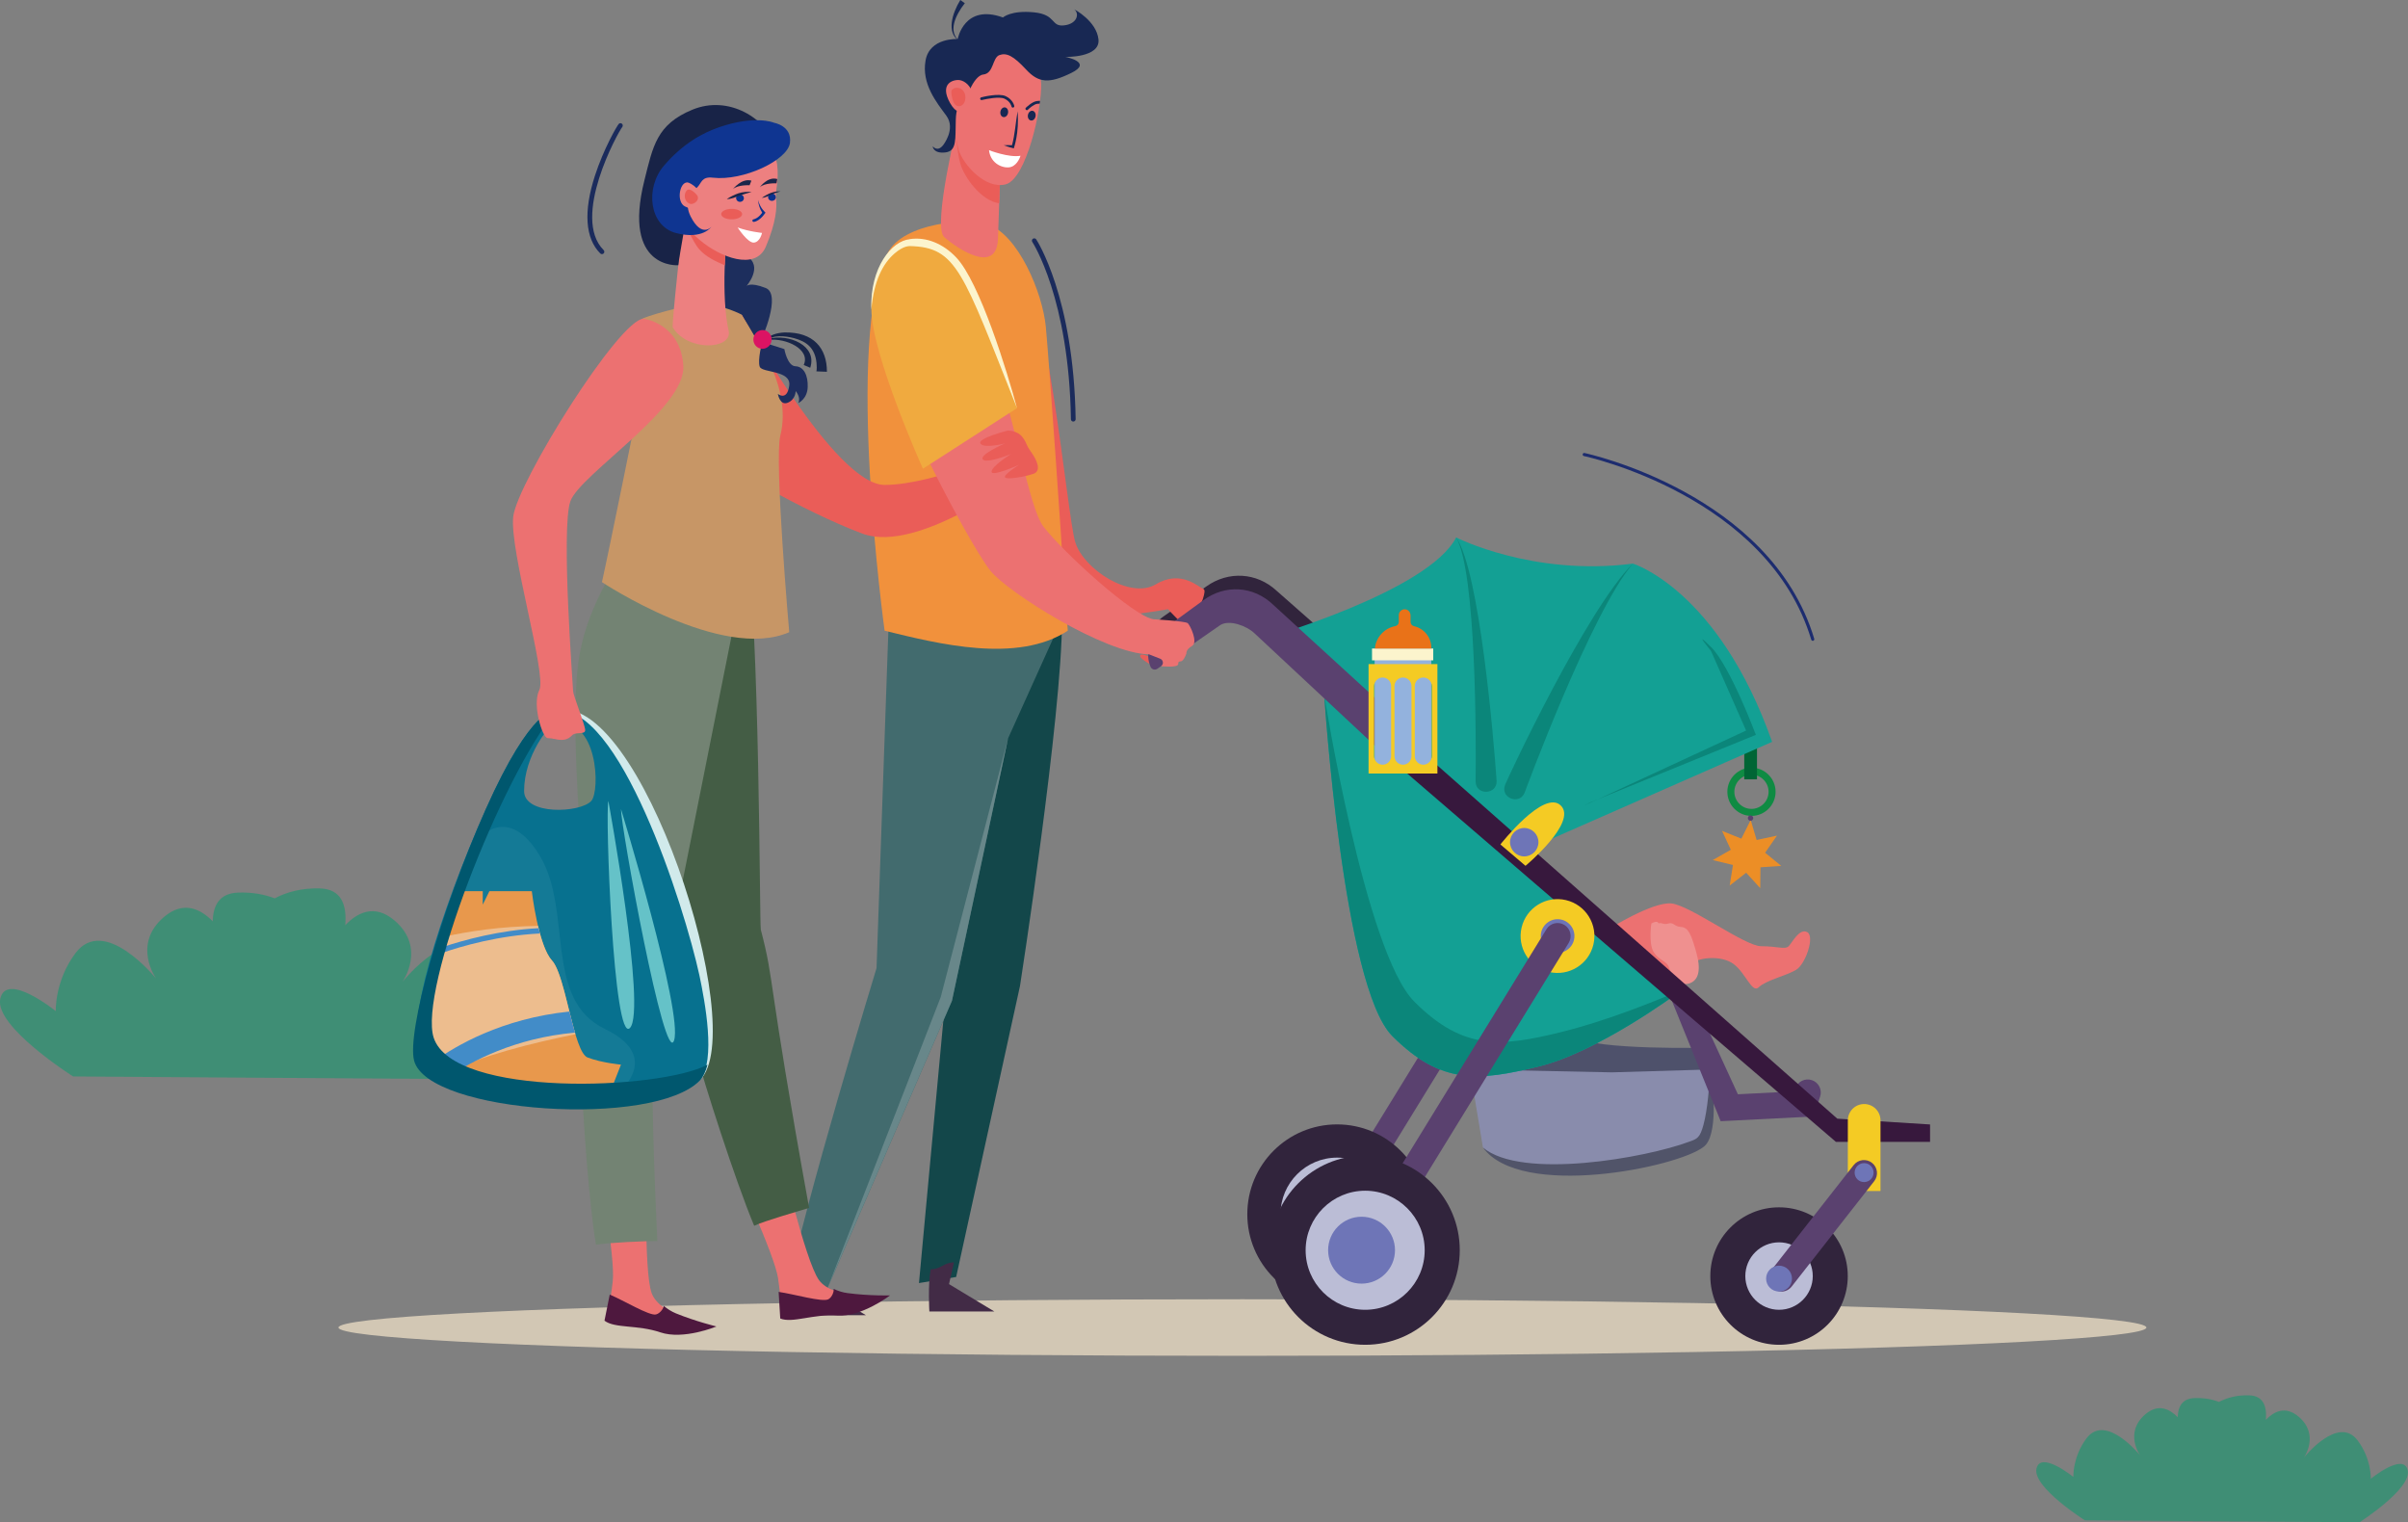 <?xml version="1.0" encoding="UTF-8"?>
<svg xmlns="http://www.w3.org/2000/svg" viewBox="0 0 340.59 215.3">
  <rect x="0" y="0" width="340.59" height="215.3" fill="#808080" stroke="none"/>
  <defs>
    <style>
      .cls-1 {
        fill: #0f3591;
      }

      .cls-1, .cls-2, .cls-3, .cls-4, .cls-5, .cls-6, .cls-7, .cls-8, .cls-9, .cls-10, .cls-11, .cls-12, .cls-13, .cls-14, .cls-15, .cls-16, .cls-17, .cls-18, .cls-19, .cls-20, .cls-21, .cls-22, .cls-23, .cls-24, .cls-25, .cls-26, .cls-27, .cls-28, .cls-29, .cls-30, .cls-31, .cls-32, .cls-33, .cls-34, .cls-35, .cls-36, .cls-37, .cls-38, .cls-39, .cls-40, .cls-41, .cls-42, .cls-43, .cls-44, .cls-45, .cls-46, .cls-47, .cls-48, .cls-49, .cls-50, .cls-51, .cls-52, .cls-53 {
        stroke-width: 0px;
      }

      .cls-2 {
        fill: #31243c;
      }

      .cls-3 {
        fill: #fcf4cd;
      }

      .cls-4 {
        fill: #898cac;
      }

      .cls-5 {
        fill: #515469;
      }

      .cls-6 {
        fill: #1e2d5e;
      }

      .cls-7 {
        fill: #4e183e;
      }

      .cls-8 {
        fill: #0b318d;
      }

      .cls-9 {
        fill: #c79666;
      }

      .cls-10 {
        fill: #d1eaeb;
      }

      .cls-11 {
        fill: #4e516b;
      }

      .cls-12 {
        fill: #00576e;
      }

      .cls-13 {
        fill: #422b46;
      }

      .cls-14 {
        fill: #ed8080;
      }

      .cls-15 {
        fill: #d2c7b4;
      }

      .cls-16 {
        fill: #ef908f;
      }

      .cls-17 {
        fill: #68878a;
      }

      .cls-18 {
        fill: #1b2b5c;
      }

      .cls-19 {
        fill: #1d2e5d;
      }

      .cls-20 {
        fill: #192649;
      }

      .cls-21 {
        fill: #37183d;
      }

      .cls-22 {
        fill: #6e75b7;
      }

      .cls-23 {
        fill: #006535;
      }

      .cls-24 {
        fill: #ea5d58;
      }

      .cls-25 {
        fill: #5a416f;
      }

      .cls-26 {
        fill: #f4cb24;
      }

      .cls-27 {
        fill: #182347;
      }

      .cls-28 {
        fill: #e97218;
      }

      .cls-29 {
        fill: #65c2c8;
      }

      .cls-30 {
        fill: #db1363;
      }

      .cls-31 {
        fill: #f7bb86;
      }

      .cls-32 {
        fill: #1d2c6f;
      }

      .cls-33 {
        fill: #ec8e26;
      }

      .cls-34 {
        fill: #3f8e75;
      }

      .cls-35 {
        fill: #182853;
      }

      .cls-36 {
        fill: #0f8b43;
      }

      .cls-37 {
        fill: #13a094;
      }

      .cls-38 {
        fill: #8dcfd6;
        mix-blend-mode: screen;
        opacity: .1;
      }

      .cls-39 {
        fill: #bbbdd6;
      }

      .cls-40 {
        fill: #f1913c;
      }

      .cls-41 {
        fill: #ec7171;
      }

      .cls-54 {
        isolation: isolate;
      }

      .cls-42 {
        fill: #07718f;
      }

      .cls-43 {
        fill: #f0aa3f;
      }

      .cls-44 {
        fill: #0b867a;
      }

      .cls-45 {
        fill: #f2923d;
      }

      .cls-46 {
        fill: #445d45;
      }

      .cls-47 {
        fill: #738373;
      }

      .cls-48 {
        fill: #1a264a;
      }

      .cls-49 {
        fill: #3a85c6;
      }

      .cls-50 {
        fill: #93b2dd;
      }

      .cls-51 {
        fill: #fff;
      }

      .cls-52 {
        fill: #426b6e;
      }

      .cls-53 {
        fill: #13474a;
      }
    </style>
  </defs>
  <g class="cls-54">
    <g id="_レイヤー_2" data-name="レイヤー 2">
      <g id="pc">
        <path class="cls-34" d="M340.55,207.95c-.59-2.6-5.22,1.19-5.22,1.19,0,0,.11-2.81-1.87-5.43-2.75-3.65-7.59,2.43-7.59,2.43,0,0,2.29-3.22-.77-5.8-1.86-1.56-3.48-.72-4.61.46.16-1.96-.39-3.4-2.36-3.46-1.73-.06-3.14.34-4.28.93-.98-.38-2.12-.59-3.46-.54-1.69.06-2.34,1.15-2.37,2.7-1.14-1.16-2.75-1.97-4.58-.41-3.05,2.6-.74,5.81-.74,5.81,0,0-4.87-6.06-7.6-2.39-1.96,2.63-1.84,5.44-1.84,5.44,0,0-4.65-3.77-5.22-1.17-.58,2.6,6.85,7.31,6.85,7.31l38.85.27s7.4-4.75,6.81-7.35Z"/>
        <path class="cls-34" d="M78.98,141.59c-.89-3.91-7.84,1.8-7.84,1.8,0,0,.16-4.22-2.81-8.17-4.14-5.49-11.41,3.65-11.41,3.65,0,0,3.45-4.84-1.16-8.72-2.79-2.35-5.23-1.08-6.93.7.25-2.94-.59-5.1-3.54-5.2-2.61-.08-4.73.5-6.43,1.4-1.47-.56-3.19-.89-5.21-.81-2.55.1-3.51,1.72-3.56,4.06-1.71-1.75-4.13-2.96-6.89-.62-4.58,3.9-1.11,8.73-1.11,8.73,0,0-7.32-9.1-11.43-3.59-2.95,3.96-2.77,8.18-2.77,8.18,0,0-6.99-5.66-7.85-1.75-.87,3.91,10.3,10.99,10.3,10.99l58.39.4s11.13-7.14,10.24-11.04Z"/>
        <g>
          <ellipse class="cls-15" cx="175.73" cy="187.75" rx="127.86" ry="4"/>
          <g>
            <g>
              <path class="cls-19" d="M100.62,36.29s-3.78-.51-4.33,2.19c-.56,2.7,3.56,4.72,5.05,4.79,0,0-1.35,1.33.6,3.04,1.96,1.71,5.75,1.73,5.75,1.73,0,0,2.9-6.41.61-7.31-2.29-.9-2.73-.25-2.73-.25,0,0,2.5-2.87-.01-4.27-2.52-1.4-4.95.08-4.95.08Z"/>
              <g>
                <path class="cls-24" d="M163.37,93.19c-.16,0-1.95-.95-2.11-.49-.16.46,2.01,1.59,2.01,1.59l.11-1.1Z"/>
                <path class="cls-2" d="M163.18,91.96c-.75-1.7-.19-3.67,1.36-4.76l6.1-4.27c3.1-2.21,7.12-1.97,9.9.6l19.52,17.17-3.01,3.9-19.17-17.21c-1.11-1-3.48-1.86-4.79-1.13l-9.59,6.4-.31-.71Z"/>
                <path class="cls-24" d="M143.37,37.4s-.78,11.8-1.02,24.97c-.24,13.17,5.3,22.29,8.13,24.14,2.83,1.85,14.72-.35,14.72-.35,0,0,.57.62,1.67,1.73,1.1,1.11,2.4-.72,2.62-1.44.22-.71,1.31-2.99.69-3.18-.62-.19-3.12-2.78-6.7-.63-3.58,2.15-10.18-2.08-11.39-5.95-1.21-3.87-4.15-38.74-8.71-39.29Z"/>
                <path class="cls-53" d="M137.06,105.21l-7.08,76.25,5.26-.86,9.03-41.16s5.95-38.2,5.95-51.99l-13.16,17.77Z"/>
                <path class="cls-13" d="M113.28,186.01h9.2s-6.41-3.87-6.41-3.87l.7-3.07c-1.46,0-1.82.97-3.29.97-.42,2.26-.19,5.97-.19,5.97Z"/>
                <path class="cls-13" d="M131.44,185.48h9.2s-6.41-3.87-6.41-3.87l.7-3.07c-1.46,0-1.82.97-3.29.97-.42,2.26-.19,5.97-.19,5.97Z"/>
                <path class="cls-52" d="M149.85,76.25c-10.9.23-24.15,11.56-24.15,11.56l-1.72,49.1s-10.46,34.26-12.57,45.63c0,0,5.98-.36,5.64-.36l17.6-40.64,7.94-37.13,6.51-14.43.76-13.73Z"/>
                <polygon class="cls-17" points="142.58 104.42 133.06 141.01 117.04 182.18 134.64 141.54 142.58 104.42"/>
                <path class="cls-40" d="M150.31,79.54c.04-.15-1.93-28.61-2.39-33.35-.46-4.78-3.92-13.08-8.26-14.48-2.87-.93-11.89-.19-14.08,4.03-6.18,11.89-.46,53.46-.46,53.46,7.62,1.87,18.77,4.67,25.91,0-.03-.31-.73-9.53-.73-9.66Z"/>
                <path class="cls-24" d="M104.91,44.5s13.15,24.08,20.22,24.08c7.07,0,19.26-5.46,19.26-5.46l.83,3.52s-15.13,11.86-23.26,8.82c-8.63-3.22-19.93-10.12-19.93-10.12l2.88-20.84Z"/>
                <g>
                  <path class="cls-25" d="M189.12,173.32c-.31,0-.63-.08-.92-.26-.82-.51-1.08-1.59-.58-2.41l25.85-42.06c.51-.83,1.59-1.08,2.41-.58.83.51,1.08,1.59.58,2.41l-25.85,42.06c-.33.54-.91.83-1.49.83Z"/>
                  <path class="cls-2" d="M201.83,171.72c0,7.02-5.69,12.7-12.71,12.7s-12.7-5.69-12.7-12.7c0-7.02,5.69-12.7,12.7-12.7s12.71,5.69,12.71,12.7Z"/>
                  <path class="cls-39" d="M189.12,179.72c-4.41,0-8-3.59-8-8s3.59-8,8-8,8,3.59,8,8-3.59,8-8,8Z"/>
                  <path class="cls-22" d="M193.13,171.72c0,2.48-2.01,4.49-4.49,4.49s-4.49-2.01-4.49-4.49,2.01-4.49,4.49-4.49,4.49,2.01,4.49,4.49Z"/>
                  <path class="cls-36" d="M247.73,115.39c-1.88,0-3.41-1.53-3.41-3.41s1.53-3.41,3.41-3.41,3.41,1.53,3.41,3.41-1.53,3.41-3.41,3.41ZM247.73,109.56c-1.33,0-2.42,1.09-2.42,2.42s1.09,2.42,2.42,2.42,2.42-1.09,2.42-2.42c0-1.33-1.09-2.42-2.42-2.42Z"/>
                  <rect class="cls-23" x="246.71" y="105.3" width="1.8" height="4.92"/>
                  <path class="cls-41" d="M227.68,131.31s6.05-3.79,8.71-3.54c2.67.26,10.4,6.05,12.71,6.05s3.38.51,3.89,0c.51-.51,1.49-2.56,2.61-2,1.13.56-.2,4.51-1.54,5.33-1.33.82-4.3,1.49-5.28,2.46-.97.97-1.85-2-3.59-3.28-1.74-1.28-4.93-.88-5.65-.17-.72.72-3.67,1.28-3.83,1.44-.16.16-8.05-6.3-8.05-6.3Z"/>
                  <path class="cls-16" d="M233.57,130.6s-.42,2.79.31,4.02c.73,1.23,1.91,1.26,2.2,2.25.28.98,1.3,2.66,2.78,2.24,1.48-.43,1.75-2.05,1.04-4.52-.71-2.46-1.1-3.42-2.13-3.49-1.04-.07-1.01-.72-1.8-.49-.79.23-.8-.19-1.39-.02,0,0-.09-.51-1.01.02Z"/>
                  <path class="cls-11" d="M207.9,151.24s8.3,4.15,18.24,4.89c9.94.74,15.77-4.89,15.77-4.89v-3.07s-16.43.41-19.23-1.54c-2.79-1.95-14.79,4.61-14.79,4.61Z"/>
                  <path class="cls-4" d="M209.75,162.29l-1.84-11.04,20.09.41,13.92-.41s.58,8.35-1.31,10.25c-1.9,1.9-24.95,7.45-30.85.79Z"/>
                  <path class="cls-5" d="M241.91,151.24c-.14,2.27-.37,5.63-.97,7.84-.49,1.82-.88,1.99-1.97,2.37-6.14,2.31-23.78,5.45-29.22.84,5.31,7.34,27.45,2.84,31.21-.09,2.07-1.52,1.43-8.4.96-10.95Z"/>
                  <path class="cls-25" d="M243.38,158.58l-6.85-16.9c-.38-.94.07-2.02,1.02-2.4.95-.38,2.02,1.8,2.4,2.74l5.86,12.74,7.99-.41.14-.42c.32-.97,1.36-1.49,2.33-1.17.97.32,1.49,1.37,1.17,2.33l-.94,2.81-13.13.67Z"/>
                  <path class="cls-37" d="M179.31,90.16s22.75-6.58,26.65-14.15c0,0,10.86,5.54,25.01,3.7,0,0,12.09,3.69,19.68,25.21l-35.67,15.68-35.67-30.44Z"/>
                  <path class="cls-37" d="M187.3,98.3s2.66,41.26,9.63,48.23c6.97,6.97,12.3,6.35,20.7,4.3,8.4-2.05,19.47-10.25,19.47-10.25l-49.81-42.28Z"/>
                  <path class="cls-44" d="M220.76,145.98c-8.4,2.05-13.73,2.67-20.7-4.3-6.97-6.97-12.76-43.38-12.76-43.38,0,0,2.66,41.26,9.63,48.23,6.97,6.97,12.3,6.35,20.7,4.3,8.4-2.05,19.47-10.25,19.47-10.25l-.22-.18c-3.15,1.34-9.95,4.07-16.13,5.58Z"/>
                  <path class="cls-21" d="M259.87,158.21l-62.2-54.93-2.16,3.08c25.56,22.04,64.16,55.13,64.16,55.13h13.32s0-2.46,0-2.46l-13.12-.82Z"/>
                  <path class="cls-26" d="M212.21,119.44s6.17-7.89,8.56-5.51c2.38,2.38-5,8.52-5,8.52l-3.55-3.02Z"/>
                  <circle class="cls-26" cx="220.3" cy="132.38" r="5.22" transform="translate(40.85 316.38) rotate(-76.72)"/>
                  <path class="cls-22" d="M222.69,132.38c0,1.32-1.07,2.38-2.38,2.38s-2.38-1.07-2.38-2.38,1.07-2.38,2.38-2.38,2.38,1.07,2.38,2.38Z"/>
                  <path class="cls-25" d="M193.09,178.51c-.33,0-.66-.09-.96-.27-.87-.53-1.14-1.67-.61-2.54l27.21-44.28c.53-.87,1.67-1.14,2.54-.61.87.53,1.14,1.67.61,2.54l-27.21,44.28c-.35.57-.95.88-1.57.88Z"/>
                  <path class="cls-2" d="M206.47,176.81c0,7.39-5.99,13.38-13.38,13.38-7.39,0-13.38-5.99-13.38-13.38s5.99-13.38,13.38-13.38,13.38,5.99,13.38,13.38Z"/>
                  <path class="cls-39" d="M193.09,185.24c-4.64,0-8.42-3.78-8.42-8.42,0-4.64,3.78-8.42,8.42-8.42s8.42,3.78,8.42,8.42-3.78,8.42-8.42,8.42Z"/>
                  <path class="cls-2" d="M261.35,180.47c0,5.37-4.35,9.72-9.72,9.72s-9.72-4.35-9.72-9.72c0-5.37,4.35-9.72,9.72-9.72s9.72,4.35,9.72,9.72Z"/>
                  <path class="cls-39" d="M251.63,185.24c-2.63,0-4.77-2.14-4.77-4.77s2.14-4.77,4.77-4.77,4.77,2.14,4.77,4.77-2.14,4.77-4.77,4.77Z"/>
                  <path class="cls-26" d="M265.97,168.44h-4.61v-9.99c0-1.27,1.03-2.31,2.31-2.31h0c1.27,0,2.31,1.03,2.31,2.31v9.99Z"/>
                  <path class="cls-25" d="M251.97,182.66c-.4,0-.8-.13-1.14-.39-.8-.63-.94-1.79-.32-2.59l11.68-14.91c.63-.8,1.79-.94,2.59-.31.8.63.94,1.79.31,2.59l-11.68,14.91c-.36.46-.91.71-1.45.71Z"/>
                  <path class="cls-22" d="M253.46,180.83c0,1.01-.82,1.83-1.83,1.83s-1.83-.82-1.83-1.83c0-1.01.82-1.83,1.83-1.83s1.83.82,1.83,1.83Z"/>
                  <path class="cls-22" d="M265,165.84c0,.74-.6,1.34-1.34,1.34s-1.34-.6-1.34-1.34.6-1.34,1.34-1.34,1.34.6,1.34,1.34Z"/>
                  <path class="cls-22" d="M197.31,176.81c0,2.61-2.12,4.73-4.73,4.73s-4.73-2.12-4.73-4.73,2.12-4.73,4.73-4.73,4.73,2.12,4.73,4.73Z"/>
                  <path class="cls-22" d="M215.59,121.12h0c-1.11,0-2.01-.91-2.01-2.01h0c0-1.11.91-2.01,2.01-2.01h0c1.11,0,2.01.91,2.01,2.01h0c0,1.11-.91,2.01-2.01,2.01Z"/>
                  <path class="cls-44" d="M230.96,79.7c-5.94,6.96-15.35,32.48-15.3,32.37-.69,1.84-3.48.81-2.79-1.04.34-.92,11.52-24.81,18.09-31.33Z"/>
                  <path class="cls-44" d="M205.95,76c3.33,4.7,5.35,28.84,5.73,34.4.14,2.03-3,2.15-2.97.08.07-5.65.12-29.57-2.76-34.48Z"/>
                  <g>
                    <path class="cls-44" d="M242,91.5c-2.74-2.74,0,.55,0,.55l4.97,11.27-20.97,9.72,22.35-9.11s-3.61-9.69-6.35-12.44Z"/>
                    <polygon class="cls-44" points="224.07 113.93 226 113.04 224.91 113.49 224.07 113.93"/>
                  </g>
                  <polygon class="cls-33" points="248.97 125.61 246.98 123.43 244.65 125.24 245.11 122.33 242.25 121.64 244.81 120.18 243.57 117.51 246.3 118.61 247.62 115.97 248.46 118.8 251.34 118.18 249.66 120.6 251.94 122.46 249 122.66 248.97 125.61"/>
                  <path class="cls-25" d="M247.98,115.7c0,.21-.17.38-.38.38s-.38-.17-.38-.38c0-.21.17-.38.38-.38s.38.17.38.38Z"/>
                </g>
                <g>
                  <path class="cls-41" d="M141.72,17.33l-.57,16.56c-.26,4.91-5.62,1.37-7.6-.36-1.73-1.51,2.01-16.62,2.01-16.62,0,0,3.62-.25,6.16.42Z"/>
                  <path class="cls-24" d="M135.55,16.92s-.14.54-.36,1.42c.06,1.28.22,3.26.62,4.74.54,1.98,2.99,5.34,5.52,5.67l.39-11.42c-2.55-.67-6.16-.42-6.16-.42Z"/>
                  <g>
                    <path class="cls-35" d="M136.46.46c-1.32,1.68-2.43,4.04-.75,5.35-1.91-1.14-1.04-3.92.12-5.81l.64.46Z"/>
                    <path class="cls-41" d="M144.32,7.73s2.82.5,2.94,4.11c.12,3.61-2.12,13.47-5.01,14.23s-6.05-2.84-6.64-4.85c-.62-2.09-.58-5.32-.58-5.32,0,0,.54-12.97,9.29-8.17Z"/>
                    <path class="cls-35" d="M131.95,20.71s.63.83,1.43-.16c0,0,1.86-2.29.47-4.19-1.39-1.89-3.52-4.5-2.94-7.79.57-3.29,4.55-3.05,4.55-3.05,0,0,.91-5.04,6.4-3.05,0,0,1.11-1.04,4.35-.73,3.24.31,2.38,2.05,4.27,1.85,1.89-.2,2.23-1.65,1.47-2.27,0,0,3.14,1.64,3.42,4.25.28,2.61-4.68,2.48-4.68,2.48,0,0,3.97.74.83,2.27-3.13,1.53-4.61,1.43-6.39-.49-1.78-1.92-2.75-2.41-3.77-2.04-1.02.37-.78,2.59-2.28,2.75-1.5.16-2.67,4.04-2.67,4.04,0,0-1.13-.45-1.22,2.32-.09,2.76.19,4.48-1.5,4.66-1.69.18-1.76-.83-1.76-.83Z"/>
                    <path class="cls-41" d="M135.79,11.34c-.87-.15-3.01.39-1.4,3.25,1.61,2.86,3.29.04,3.16-1.19-.13-1.23-1.09-1.94-1.76-2.06Z"/>
                    <path class="cls-35" d="M143.93,15.74c-.29,1.65-.37,3.26-.79,4.8-.38-.02-.77-.02-1.16,0,.64.25,1.17.38,1.41.45.02-.08.79-2.17.54-5.25Z"/>
                    <path class="cls-35" d="M143.28,15.22c-.1.01-.19-.06-.21-.16,0-.03-.16-.71-.99-1.1-.72-.34-2.56.03-3.2.19-.11.03-.21-.04-.24-.14-.03-.1.04-.21.14-.24.1-.03,2.47-.64,3.47-.17,1.02.48,1.2,1.34,1.21,1.38.02.11-.05.21-.15.23,0,0-.01,0-.02,0Z"/>
                    <path class="cls-51" d="M139.89,21.24s2.8,1.09,4.45.79c0,0-.36,1.27-1.34,1.58-.98.3-2.9-.38-3.11-2.36Z"/>
                    <path class="cls-24" d="M134.56,13.02s.06,1.97,1.02,2c.96.03,1.26-1.42.66-2.18-.61-.76-1.74-.39-1.68.18Z"/>
                    <path class="cls-35" d="M142.58,15.97c-.07.38-.36.64-.66.59-.3-.05-.49-.4-.42-.78.07-.38.36-.64.66-.59.3.05.49.4.42.78Z"/>
                    <path class="cls-35" d="M146.47,16.45c-.07.38-.36.64-.66.59-.3-.05-.49-.4-.42-.78.07-.38.36-.64.66-.59.3.05.49.4.42.78Z"/>
                    <path class="cls-35" d="M145.1,15.24c-.08.08-.08.2,0,.28.04.04.1.06.16.06.04,0,.09-.02.12-.06.22-.22.88-.79,1.34-.84.11-.01.23-.02.34-.02.02-.13.04-.26.05-.39-.14,0-.29,0-.43.02-.7.07-1.54.92-1.58.95Z"/>
                  </g>
                </g>
                <path class="cls-25" d="M162.73,94.3c-.75-1.77-.19-3.82,1.36-4.95l6.09-4.44c3.1-2.3,7.12-2.05,9.9.62l19.52,17.85-3.01,4.06-19.17-17.89c-1.11-1.04-3.48-1.93-4.79-1.17l-8.93,6.2c-.34.24-.81.1-.97-.28h0Z"/>
                <path class="cls-50" d="M194.45,91.72c0,.11-.02.22-.02.34v16.46s8.01,0,8.01,0v-16.8s-7.99,0-7.99,0Z"/>
                <rect class="cls-3" x="194.06" y="91.72" width="8.66" height="1.67"/>
                <path class="cls-28" d="M199.51,87.98v-.93c0-.42-.28-.8-.69-.87-.52-.09-.97.32-.97.82v.96c0,.29-.21.53-.5.59-1.55.29-2.74,1.58-2.89,3.17h7.99s0-.1,0-.1c0-1.5-1.05-2.75-2.45-3.06-.28-.06-.48-.3-.48-.58Z"/>
                <path class="cls-26" d="M193.57,93.92v15.48s9.74,0,9.74,0v-15.48s-9.74,0-9.74,0ZM196.76,106.95c0,.66-.54,1.2-1.2,1.2s-1.2-.54-1.2-1.2v-9.93c0-.66.54-1.2,1.2-1.2s1.2.54,1.2,1.2v9.93ZM199.64,106.95c0,.66-.54,1.2-1.2,1.2s-1.2-.54-1.2-1.2v-9.93c0-.66.54-1.2,1.2-1.2s1.2.54,1.2,1.2v9.93ZM202.51,106.95c0,.66-.54,1.2-1.2,1.2s-1.2-.54-1.2-1.2v-9.93c0-.66.54-1.2,1.2-1.2s1.2.54,1.2,1.2v9.93Z"/>
                <path class="cls-41" d="M168,88.14c-.3-.3-4.85-.56-4.85-.56h0c-2.88-.45-12.71-9.41-15.56-13.1-2.11-2.74-4.05-15.71-7.32-23.99-3.27-8.28-7.62-11.39-8.69-11.75-3.27-1.12-6.74-.28-7.87,5.26-1.13,5.54,13.21,32.87,16.41,36.77,2.45,2.99,16.03,11.63,22.42,11.78l1.56.61c.45.18.52.79.12,1.06h0s2.43.26,2.43-.31.31-.2.62-.51c.31-.31.54-.98.54-.98,0,0-.11-.54.79-1.06.89-.51-.23-2.86-.6-3.23Z"/>
                <path class="cls-43" d="M128.68,34.3s3.42-.76,6.58,2.9c3.16,3.66,8.59,20.52,8.59,20.52l-13.31,8.57s-7.29-16.2-7.29-22.59,3.77-9.4,5.44-9.4Z"/>
                <path class="cls-3" d="M123.25,43.71c.35-3.96,1.61-6.42,3.27-7.86,1.33-1.14,2.08-1.02,2.18-1.05,6.63.18,7.43,3.52,15.15,22.93-1.32-4.94-5.29-17.92-8.64-21.36-1.75-1.84-4.15-2.94-6.61-2.54h.08c-2.54.23-5.63,3.98-5.44,9.88Z"/>
                <path class="cls-24" d="M142.52,60.9s-4.36,1.1-3.84,1.84c.53.74,3.47-.03,3.47-.03,0,0-3.64,1.57-3.15,2.25.49.68,4-.75,4-.75,0,0-2.71,1.69-2.75,2.49-.04.8,3.9-.97,3.9-.97,0,0-2.26,1.41-2,1.78s2.87-.1,4.02-.5c1.15-.4.55-1.86-.34-3.11-.89-1.25-.41-.96-1.17-2.02-.76-1.06-2.14-.98-2.14-.98Z"/>
              </g>
              <path class="cls-32" d="M256.4,90.63c-.09,0-.18-.06-.21-.15-6.11-20.35-31.9-25.93-32.16-25.98-.12-.02-.19-.14-.17-.26s.14-.2.26-.17c.26.05,26.31,5.68,32.49,26.28.03.11-.03.24-.15.27-.02,0-.04,0-.06,0Z"/>
              <g>
                <path class="cls-41" d="M103.78,165.09s5.76,12.29,6.26,15.64c.5,3.35.43,5.01.43,5.01l13.99-2.43s-6.64.47-8.63-2.28c-1.99-2.76-5.63-18.6-5.63-18.6l-6.42,2.67Z"/>
                <path class="cls-7" d="M117.9,182.28c.1.32-.2,1.18-.73,1.47-.84.46-4.92-.75-7.04-1.04l.23,3.76c1.71.71,4.64-.66,8.06-.42,3.42.24,7.47-2.84,7.47-2.84,0,0-3.01.07-6.01-.33-.7-.09-1.36-.3-1.97-.6Z"/>
              </g>
              <g>
                <path class="cls-41" d="M84.62,164.45s2.42,13.36,2.05,16.72c-.37,3.36-.87,4.95-.87,4.95l14.15,1.22s-6.54-1.24-7.76-4.41c-1.22-3.17-.68-19.42-.68-19.42l-6.89.94Z"/>
                <path class="cls-7" d="M93.87,184.67c.02.34-.5,1.09-1.09,1.23-.93.23-4.57-1.99-6.54-2.81l-.74,3.69c1.47,1.12,4.65.55,7.9,1.65,3.25,1.11,7.94-.83,7.94-.83,0,0-2.93-.71-5.73-1.85-.65-.27-1.24-.64-1.75-1.08Z"/>
              </g>
              <g>
                <path class="cls-46" d="M107.61,131.46c-.19-.74-.11-42-2.13-56.97l-16.35.34-3.92,19.05,12.21,43.18c-.49,3.7-.3,6.69,1.02,11.76,1.09,4.18,5.55,18.15,8.23,24.54,1.44-.69,6.21-2.05,7.77-2.53-6.08-33.51-4.79-31.52-6.83-39.35Z"/>
                <path class="cls-47" d="M94.31,135.85l9.47-47.46-1.14-16.25h-9.27s-9.28,8.95-11.37,20.28c-2.09,11.33,1.78,43.63,1.78,43.63,0,0-.4,4.06-1.33,7.54-.97,3.64.75,26.43,1.85,32.45,1.68-.3,7.09-.54,8.68-.52-.61-12.1-1.13-31.11-.21-33.08.6-1.3,1.14-4.03,1.53-6.58Z"/>
              </g>
              <path class="cls-9" d="M104.91,44.5s-2.58-1.37-5.19-1.44c-2.83-.08-8.76,1.85-8.96,2.05-.4.4-.36,11.66-.36,11.66,0,0-4.17,20.69-5.26,25.56,0,0,16.95,11.24,26.49,7.08,0,0-2.14-24.39-1.26-27.81.88-3.41,0-7.57-2.1-11.33-2.09-3.75-3.38-5.77-3.38-5.77Z"/>
              <path class="cls-6" d="M107.8,48.37s-.68,2.6-.34,3.5c.34.89,4.47.45,4.17,2.68-.31,2.23-1.61,1.16-1.61,1.16,0,0,.29,1.71,1.41,1.24,1.12-.46,1.11-1.64,1.11-1.64,0,0,.78.87.37,1.69,0,0,1.26-.55,1.33-2.23s-.56-2.93-1.72-2.97c-1.16-.03-1.58-2.43-1.58-2.43l-3.13-1Z"/>
              <path class="cls-20" d="M108.71,48.08c2.41-.32,5.98,1.31,4.97,3.54l.92.39c1.03-3.15-3.02-4.83-5.91-4.1l.03.18Z"/>
              <g>
                <path class="cls-14" d="M103.09,46.93c-1.2-5.16-.3-13.67-.3-13.67l-6.14-2.24s-1.73,15.3-1.48,15.3c2.07,3.39,8.21,3.13,7.92.61Z"/>
                <path class="cls-24" d="M96.65,31.02l6.14,2.24s-.19,1.8-.28,4.26c-1.31-.57-2.62-1.16-3.61-2.26-.96-1.07-2.25-4.23-2.25-4.23Z"/>
                <path class="cls-27" d="M110.09,21.22s-4.65,5.67-6.57,6.37c-1.91.7-6.19,1.79-6.19,1.79,0,0-1.23,6.68-1.39,8.13,0,0-7.97.65-4.79-12.02,1.21-4.83,1.73-7.9,6.79-9.98,5.06-2.08,10.47,1.07,12.14,5.72Z"/>
                <path class="cls-14" d="M106.29,19.65s3.3,1.08,3.62,3.55c.32,2.46-.3,3.7-.14,4.89.15,1.19,0,3.41-1.46,6.82-1.47,3.41-6.47,1.48-9.34-.97-3.23-2.75-3.53-3.6-3.52-8.04,0-4.44,5.57-8.12,10.85-6.25Z"/>
                <path class="cls-8" d="M106.43,31.22c-.06-.38.48.07,1.38-1.14-.35-.54-.55-1.2-.59-1.79.32,1.2.97,1.67,1.05,1.78-.03.03-.73,1.18-1.64,1.31h0c-.1.01-.2-.05-.21-.15Z"/>
                <path class="cls-8" d="M104.33,28.44c.24.18.58.14.77-.09.19-.23.14-.56-.1-.74-.24-.18-.58-.14-.77.09-.19.23-.14.56.1.74Z"/>
                <path class="cls-8" d="M108.85,28.3c.24.18.58.14.77-.09.19-.23.14-.56-.1-.74-.24-.18-.58-.14-.77.09-.18.23-.14.56.1.74Z"/>
                <path class="cls-48" d="M106.29,27.15c-.62-.06-1.24,0-1.85.19-.31.1-.58.23-.85.36-.27.14-.54.28-.8.46.32,0,.62-.07.92-.16.3-.08.58-.23.84-.32.55-.2,1.14-.34,1.73-.52Z"/>
                <path class="cls-48" d="M110.39,27.06c-.46-.02-.92.06-1.38.23-.24.09-.44.2-.65.31-.21.12-.41.24-.61.39.24-.02.47-.09.69-.17.22-.08.44-.2.64-.29.42-.18.86-.31,1.31-.47Z"/>
                <path class="cls-48" d="M106.28,25.55l-.26.65s-1.65-.1-2.36.55c0,0,1.24-1.6,2.62-1.2Z"/>
                <path class="cls-48" d="M109.94,25.32l-.11.61s-1.65-.1-2.36.55c0,0,1.09-1.56,2.47-1.16Z"/>
                <path class="cls-51" d="M107.78,32.94s-1.88-.19-3.45-.77c0,0,1.44,2.24,2.32,2.14.88-.11,1.13-1.37,1.13-1.37Z"/>
                <path class="cls-1" d="M109.43,17.35s2.62.41,2.3,2.86c-.32,2.45-6.6,5.42-10.9,4.92-1.61-.19-1.58.74-2.2,1.35-1.02,1.01-1.9,2.25-.93,4.16,1.56,3.06,2.92,1.43,2.92,1.43,0,0-1.21,1.87-5,.89-3.79-.98-4.42-6.36-1.71-9.53,2.71-3.17,5.55-4.67,7.87-5.46,5.03-1.71,7.65-.63,7.65-.63Z"/>
                <path class="cls-14" d="M97.2,25.79c.44,0,2.37,1.24,1.89,2.57-.47,1.33-.96,1.43-2.2.84-1.24-.6-.81-3.4.31-3.4Z"/>
                <path class="cls-24" d="M98.51,27.51s-.96-1.11-1.41-.54c-.45.57-.27,1.52.39,1.82.66.3,1.67-.62,1.02-1.28Z"/>
              </g>
              <path class="cls-20" d="M110.93,47.02c4.17-.1,6.04,2.26,6.03,5.56l-1.49-.06c.07-.19.06-.9.02-1.19-.23-2.17-1.45-3.03-3.16-3.5-1.27-.33-3.09-.55-4.03.47l-.14-.1c.61-.85,1.79-1.13,2.78-1.18Z"/>
              <path class="cls-30" d="M106.56,47.97c-.03.73.53,1.34,1.24,1.36.71.02,1.32-.56,1.34-1.29.03-.73-.53-1.34-1.24-1.36-.72-.02-1.32.56-1.34,1.29Z"/>
            </g>
            <g>
              <path class="cls-42" d="M78.46,100.53s-3.2-.76-9.74,13.89c-6.53,14.65-11.7,31.44-9.01,34.34,2.69,2.9,32.98,10.79,39.29,4,6.31-6.8-9.23-54.98-20.55-52.22ZM83.63,113.28c-1.6,1.72-9.5,2.03-9.5-1.4,0-5.05,3.6-9.41,4.33-9.54,6.18-1.11,6.45,9.56,5.17,10.94Z"/>
              <path class="cls-10" d="M99.01,152.76c2.28-2.81.69-11.13-.08-14.8-2.14-9.82-11.42-38.89-20.47-37.43,11.98-3.58,27.73,45.17,20.55,52.22Z"/>
              <path class="cls-29" d="M86.05,113.28c-.47,1.52.71,34.63,3.06,32.09,2.35-2.54-3.06-32.09-3.06-32.09Z"/>
              <path class="cls-29" d="M87.83,114.42c0,2.54,6.2,36.66,7.51,32.72,1.31-3.93-7.51-32.72-7.51-32.72Z"/>
              <path class="cls-45" d="M64.75,126.04h3.53v1.9s.94-1.9.94-1.9h6s.91,7.71,2.85,9.8c1.94,2.09,3.04,12.96,5.04,13.72,2,.76,4.72,1.01,4.72,1.01l-1.88,4.78s-14.73-.98-19.09-1.74c-4.36-.76-7.53-6.21-7.53-7.36s5.41-20.22,5.41-20.22Z"/>
              <path class="cls-31" d="M78.07,135.84c-.85-.92-1.51-2.93-1.97-4.89-5.32.07-9.85.77-13.15,1.5-1.58,5.66-3.62,13.11-3.62,13.81,0,.78,1.48,3.56,3.8,5.49,4.78-2.42,12.26-4.27,18.26-5.48-1.08-3.6-2-9.02-3.32-10.43Z"/>
              <path class="cls-49" d="M62.28,134.85c3.13-1.09,8.28-2.54,14.09-2.83-.07-.25-.13-.5-.2-.75-5.54.3-10.48,1.64-13.65,2.7-.08.29-.16.58-.24.88Z"/>
              <path class="cls-49" d="M80.54,143.06c-9.57.98-16.15,4.89-19.08,7,.62.75,1.37,1.49,2.2,2.1,2.99-2.02,9.09-5.35,17.67-6.12-.27-.92-.53-1.94-.79-2.98Z"/>
              <path class="cls-38" d="M67.57,118.74s4.29-5.33,8.85,2.41c4.57,7.74.46,20.19,9.11,24.36,8.64,4.17,1.5,9.37,1.5,9.37l-21.46-1.9-6.24-4.85,8.24-29.4Z"/>
              <path class="cls-12" d="M100.07,150.58c-6.71,3.58-35.95,4.71-38.73-3.82-2.18-6.68,9.5-36.79,17.34-46.28-.07.01-.14.03-.22.05,0,0-3.2-.76-9.74,13.89-6.53,14.65-11.19,31.63-10.15,35.58,1.97,7.51,34.13,9.56,40.44,2.76.47-.51.82-1.25,1.06-2.18Z"/>
            </g>
            <path class="cls-41" d="M91.03,45.07s5.23.65,5.62,6.67c.39,6.02-14.61,15.35-15.97,19.14-1.36,3.8.38,26.31.38,26.87,0,.56,1.71,4.81,1.71,5.51,0,.69-1.29.21-1.8.69-.51.49-.88.69-1.56.69s-1.22-.25-1.95-.25-2.24-4.75-1.17-6.83c1.07-2.08-4.24-19.72-3.7-24.49.54-4.77,14.99-28,18.46-28Z"/>
          </g>
          <path class="cls-24" d="M102.01,30.28c0,.41.66.74,1.48.74s1.48-.33,1.48-.74c0-.41-.66-.74-1.48-.74s-1.48.33-1.48.74Z"/>
          <path class="cls-18" d="M151.81,59.62h0c.18,0,.33-.15.33-.34-.26-17.29-5.52-25.35-5.58-25.43-.1-.15-.31-.19-.46-.09-.15.1-.19.31-.09.46.05.08,5.2,7.99,5.46,25.07,0,.18.15.33.33.33Z"/>
          <path class="cls-18" d="M85.15,35.94c.08,0,.17-.03.23-.1.13-.13.13-.34,0-.47-4.61-4.61,2.02-16.65,2.63-17.4.11-.14.1-.34-.03-.46-.13-.12-.33-.12-.45,0-.24.24-2.14,3.51-3.38,7.33-1.64,5.06-1.38,8.87.75,11,.06.06.15.1.23.1Z"/>
        </g>
      </g>
    </g>
  </g>
</svg>